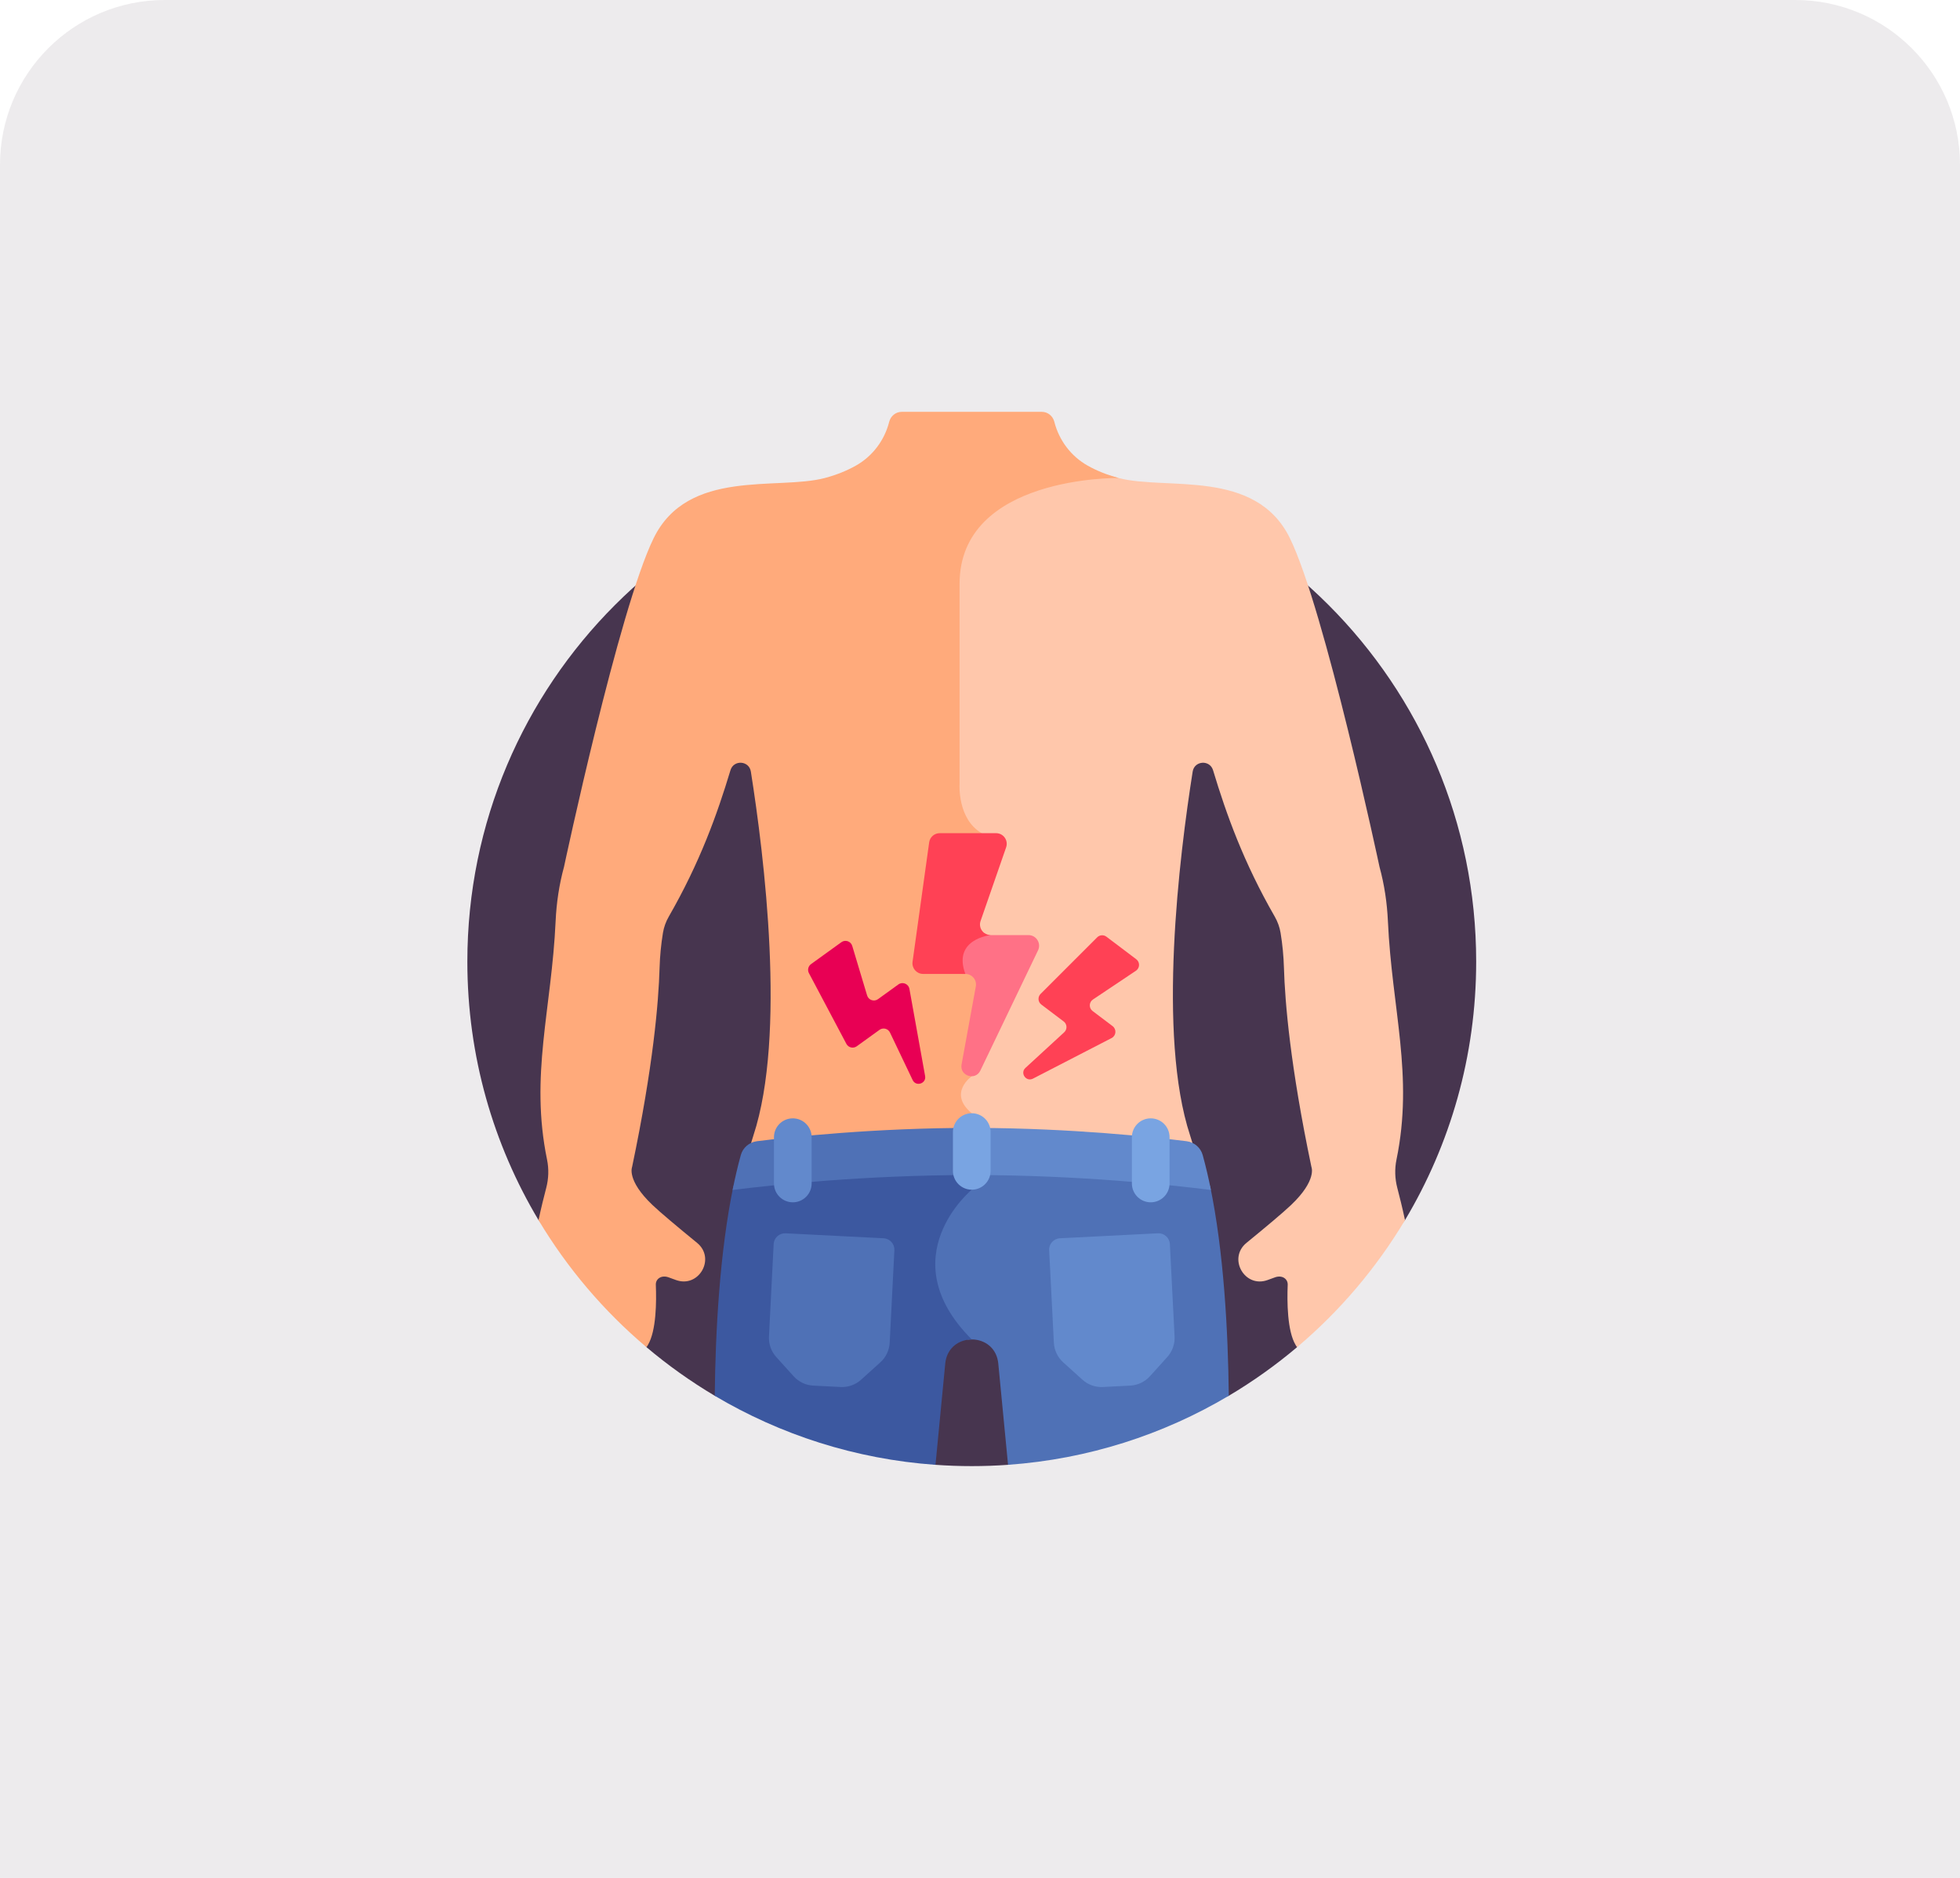 <svg width="119" height="114" viewBox="0 0 119 114" fill="none" xmlns="http://www.w3.org/2000/svg">
<path d="M0 10C0 4.477 4.477 0 10 0H109C114.523 0 119 4.477 119 10V114H0V10Z" fill="#47354F" fill-opacity="0.1"/>
<path d="M32.696 74.065L39.253 81.781C40.546 82.873 41.931 83.86 43.395 84.729L56.797 88.92C57.525 88.972 58.259 88.999 59 88.999C59.741 88.999 60.475 88.972 61.203 88.92L74.605 84.729C76.069 83.86 77.454 82.873 78.747 81.781L85.304 74.065C88.047 69.476 89.625 64.11 89.625 58.374C89.625 41.46 75.914 27.749 59 27.749C42.086 27.749 28.375 41.46 28.375 58.374C28.375 64.109 29.953 69.476 32.696 74.065Z" fill="#47354F"/>
<path d="M84.836 72.11C84.689 71.548 84.67 70.96 84.787 70.391C85.838 65.285 84.51 61.274 84.266 55.92C84.215 54.805 84.051 53.698 83.756 52.621C83.76 52.638 80.426 36.975 78.314 32.669C76.227 28.416 70.81 29.78 67.92 29.018C67.715 28.963 67.521 28.904 67.335 28.841C65.85 28.901 61.931 29.272 59.681 31.486C58.613 32.538 58.071 33.87 58.071 35.446L58.072 47.601C58.066 47.692 57.945 49.835 59.51 50.74C60.485 51.304 59.291 55.133 58.31 57.414L58.259 57.532L59.941 59.186L58.829 65.229C58.653 65.369 58.182 65.801 58.156 66.404C58.136 66.867 58.38 67.311 58.881 67.724C59.18 67.971 59.344 68.325 59.419 68.724C65.111 68.749 70.005 69.277 72.042 69.532C72.204 69.552 72.356 69.607 72.492 69.688C72.416 69.428 72.337 69.172 72.255 68.921C70.255 62.842 71.603 51.951 72.412 46.839C72.518 46.17 73.454 46.107 73.65 46.756C74.456 49.429 75.501 52.349 77.398 55.647C77.573 55.952 77.693 56.285 77.75 56.632C77.865 57.333 77.933 58.042 77.954 58.754C78.015 60.846 78.341 64.729 79.622 70.837C79.622 70.837 79.976 71.638 78.386 73.149C77.899 73.612 76.871 74.473 75.679 75.447C74.531 76.384 75.566 78.209 76.958 77.704L77.407 77.541C77.848 77.381 78.197 77.638 78.182 77.993C78.14 79.008 78.15 80.789 78.663 81.647C78.69 81.693 78.719 81.738 78.748 81.782C81.336 79.596 83.556 76.989 85.304 74.066C85.143 73.316 84.971 72.623 84.836 72.11Z" fill="#FFC7AB"/>
<path d="M64.013 25.606C63.924 25.253 63.617 25 63.253 25H59H54.748C54.384 25 54.077 25.253 53.987 25.606C53.703 26.727 52.977 27.699 51.953 28.271C51.446 28.555 50.827 28.819 50.08 29.017C47.19 29.779 41.773 28.415 39.686 32.669C37.574 36.974 34.239 52.637 34.244 52.62C33.949 53.697 33.785 54.804 33.734 55.919C33.49 61.273 32.162 65.284 33.213 70.391C33.33 70.96 33.311 71.547 33.164 72.109C33.029 72.622 32.856 73.316 32.696 74.065C34.444 76.988 36.664 79.595 39.253 81.781C39.281 81.737 39.31 81.692 39.337 81.646C39.85 80.787 39.86 79.007 39.818 77.992C39.803 77.637 40.152 77.38 40.594 77.54L41.042 77.703C42.435 78.207 43.469 76.382 42.321 75.446C41.129 74.472 40.101 73.611 39.614 73.148C38.024 71.637 38.378 70.836 38.378 70.836C39.659 64.728 39.986 60.845 40.046 58.753C40.067 58.041 40.135 57.332 40.25 56.631C40.307 56.284 40.427 55.951 40.602 55.646C42.499 52.348 43.544 49.428 44.35 46.755C44.546 46.106 45.482 46.169 45.588 46.838C46.397 51.95 47.745 62.84 45.745 68.92C45.663 69.171 45.584 69.427 45.508 69.686C45.644 69.606 45.796 69.551 45.959 69.531C48.045 69.27 53.13 68.722 59 68.722C59.204 68.722 59.406 68.723 59.608 68.724C59.529 68.27 59.346 67.864 59 67.578C57.521 66.357 59 65.333 59 65.333L60.144 59.121L58.482 57.487C58.482 57.487 61.087 51.434 59.604 50.577C58.122 49.719 58.259 47.612 58.259 47.612C58.259 47.612 58.259 42.028 58.259 35.445C58.259 28.862 67.921 29.016 67.921 29.016C67.173 28.819 66.554 28.555 66.047 28.271C65.024 27.699 64.298 26.727 64.013 25.606Z" fill="#FFAA7B"/>
<path d="M73.468 71.978C73.454 71.975 73.44 71.971 73.426 71.969C71.141 71.684 65.604 71.087 59.194 71.075C59.05 71.587 58.895 71.982 58.844 72.105C58.552 72.357 56.722 74.032 56.603 76.49C56.523 78.15 57.249 79.776 58.756 81.326C58.837 81.315 58.919 81.309 59 81.309C59.672 81.309 60.344 81.694 60.554 82.463C60.578 82.553 60.596 82.646 60.607 82.741L61.203 88.92C66.074 88.573 70.629 87.088 74.605 84.728C74.563 80.809 74.305 76.004 73.468 71.978Z" fill="#4F71B6"/>
<path d="M59 72.22C59 72.22 59.207 71.741 59.389 71.077C59.259 71.077 59.13 71.076 59 71.076C52.507 71.076 46.882 71.682 44.574 71.971C44.56 71.972 44.546 71.976 44.532 71.979C43.695 76.005 43.437 80.81 43.395 84.73C47.371 87.089 51.926 88.575 56.797 88.921L57.393 82.743C57.404 82.647 57.422 82.554 57.446 82.464C57.656 81.695 58.328 81.31 59 81.31C54.015 76.326 59 72.22 59 72.22Z" fill="#3C58A0"/>
<path d="M73.022 70.12C72.897 69.666 72.508 69.335 72.041 69.276C69.997 69.021 65.075 68.49 59.357 68.469C59.628 69.344 59.362 70.542 59.118 71.329C65.561 71.337 71.132 71.937 73.425 72.224C73.458 72.228 73.49 72.237 73.522 72.243C73.375 71.508 73.209 70.797 73.022 70.12Z" fill="#6289CC"/>
<path d="M59.551 68.469C59.368 68.468 59.184 68.468 59 68.468C53.13 68.468 48.045 69.016 45.958 69.276C45.491 69.335 45.102 69.666 44.977 70.12C44.79 70.797 44.625 71.508 44.477 72.243C44.51 72.237 44.541 72.228 44.574 72.224C46.882 71.936 52.507 71.329 59 71.329C59.105 71.329 59.21 71.33 59.315 71.33C59.555 70.539 59.804 69.37 59.551 68.469Z" fill="#4F71B6"/>
<path d="M62.442 56.764H60.146C60.004 56.764 59.876 56.719 59.772 56.645C59.393 56.742 58.804 56.969 58.482 57.487C58.209 57.926 58.187 58.476 58.413 59.121H58.611C59.014 59.121 59.319 59.486 59.246 59.883L58.381 64.618C58.254 65.311 59.216 65.624 59.521 64.988L63.024 57.689C63.23 57.26 62.917 56.764 62.442 56.764Z" fill="#FF7186"/>
<path d="M62.716 65.477L67.49 63.014C67.77 62.87 67.803 62.482 67.552 62.291L66.336 61.373C66.101 61.195 66.112 60.839 66.356 60.675L68.967 58.928C69.212 58.764 69.222 58.408 68.987 58.23L67.175 56.861C67.004 56.732 66.765 56.749 66.614 56.9L63.178 60.335C62.994 60.519 63.015 60.823 63.223 60.98L64.581 62.007C64.794 62.168 64.809 62.483 64.612 62.664L62.26 64.825C61.916 65.141 62.3 65.691 62.716 65.477Z" fill="#FF4155"/>
<path d="M56.167 65.319L55.215 60.032C55.16 59.721 54.798 59.576 54.543 59.76L53.308 60.652C53.069 60.825 52.731 60.71 52.646 60.428L51.743 57.42C51.659 57.138 51.321 57.023 51.082 57.196L49.241 58.525C49.068 58.651 49.013 58.884 49.113 59.073L51.388 63.367C51.509 63.596 51.806 63.666 52.017 63.513L53.398 62.516C53.614 62.36 53.92 62.438 54.035 62.679L55.41 65.562C55.611 65.985 56.25 65.779 56.167 65.319Z" fill="#E80054"/>
<path d="M63.699 75.894L63.984 81.505C64.007 81.962 64.211 82.391 64.55 82.698L65.719 83.754C66.059 84.061 66.506 84.22 66.963 84.197L68.622 84.112C69.079 84.089 69.508 83.885 69.815 83.546L70.871 82.377C71.177 82.037 71.337 81.59 71.314 81.133L71.028 75.521C71.009 75.14 70.684 74.847 70.303 74.866L64.354 75.168C63.973 75.188 63.679 75.513 63.699 75.894Z" fill="#6289CC"/>
<path d="M54.302 75.894L54.017 81.505C53.993 81.962 53.79 82.391 53.45 82.698L52.281 83.754C51.942 84.061 51.494 84.22 51.037 84.197L49.378 84.112C48.921 84.089 48.492 83.885 48.186 83.546L47.13 82.377C46.823 82.037 46.664 81.59 46.687 81.133L46.972 75.521C46.992 75.14 47.316 74.847 47.697 74.866L53.647 75.168C54.028 75.188 54.321 75.513 54.302 75.894Z" fill="#4F71B6"/>
<path d="M59 72.219C58.368 72.219 57.856 71.707 57.856 71.075V68.722C57.856 68.09 58.368 67.578 59 67.578C59.632 67.578 60.144 68.09 60.144 68.722V71.075C60.144 71.707 59.632 72.219 59 72.219Z" fill="#79A4E2"/>
<path d="M69.865 72.985C69.234 72.985 68.722 72.473 68.722 71.841V69.031C68.722 68.4 69.234 67.888 69.865 67.888C70.497 67.888 71.009 68.4 71.009 69.031V71.841C71.009 72.473 70.497 72.985 69.865 72.985Z" fill="#79A4E2"/>
<path d="M48.135 72.985C47.503 72.985 46.991 72.473 46.991 71.841V69.031C46.991 68.4 47.503 67.888 48.135 67.888C48.766 67.888 49.278 68.4 49.278 69.031V71.841C49.278 72.473 48.766 72.985 48.135 72.985Z" fill="#6289CC"/>
<path d="M59.535 55.907L61.087 51.435C61.232 51.015 60.921 50.577 60.477 50.577H57.054C56.731 50.577 56.458 50.815 56.414 51.134L55.405 58.386C55.351 58.775 55.652 59.121 56.044 59.121H58.611C57.815 56.995 60.145 56.764 60.145 56.764C59.701 56.764 59.39 56.326 59.535 55.907Z" fill="#FF4155"/>
</svg>
